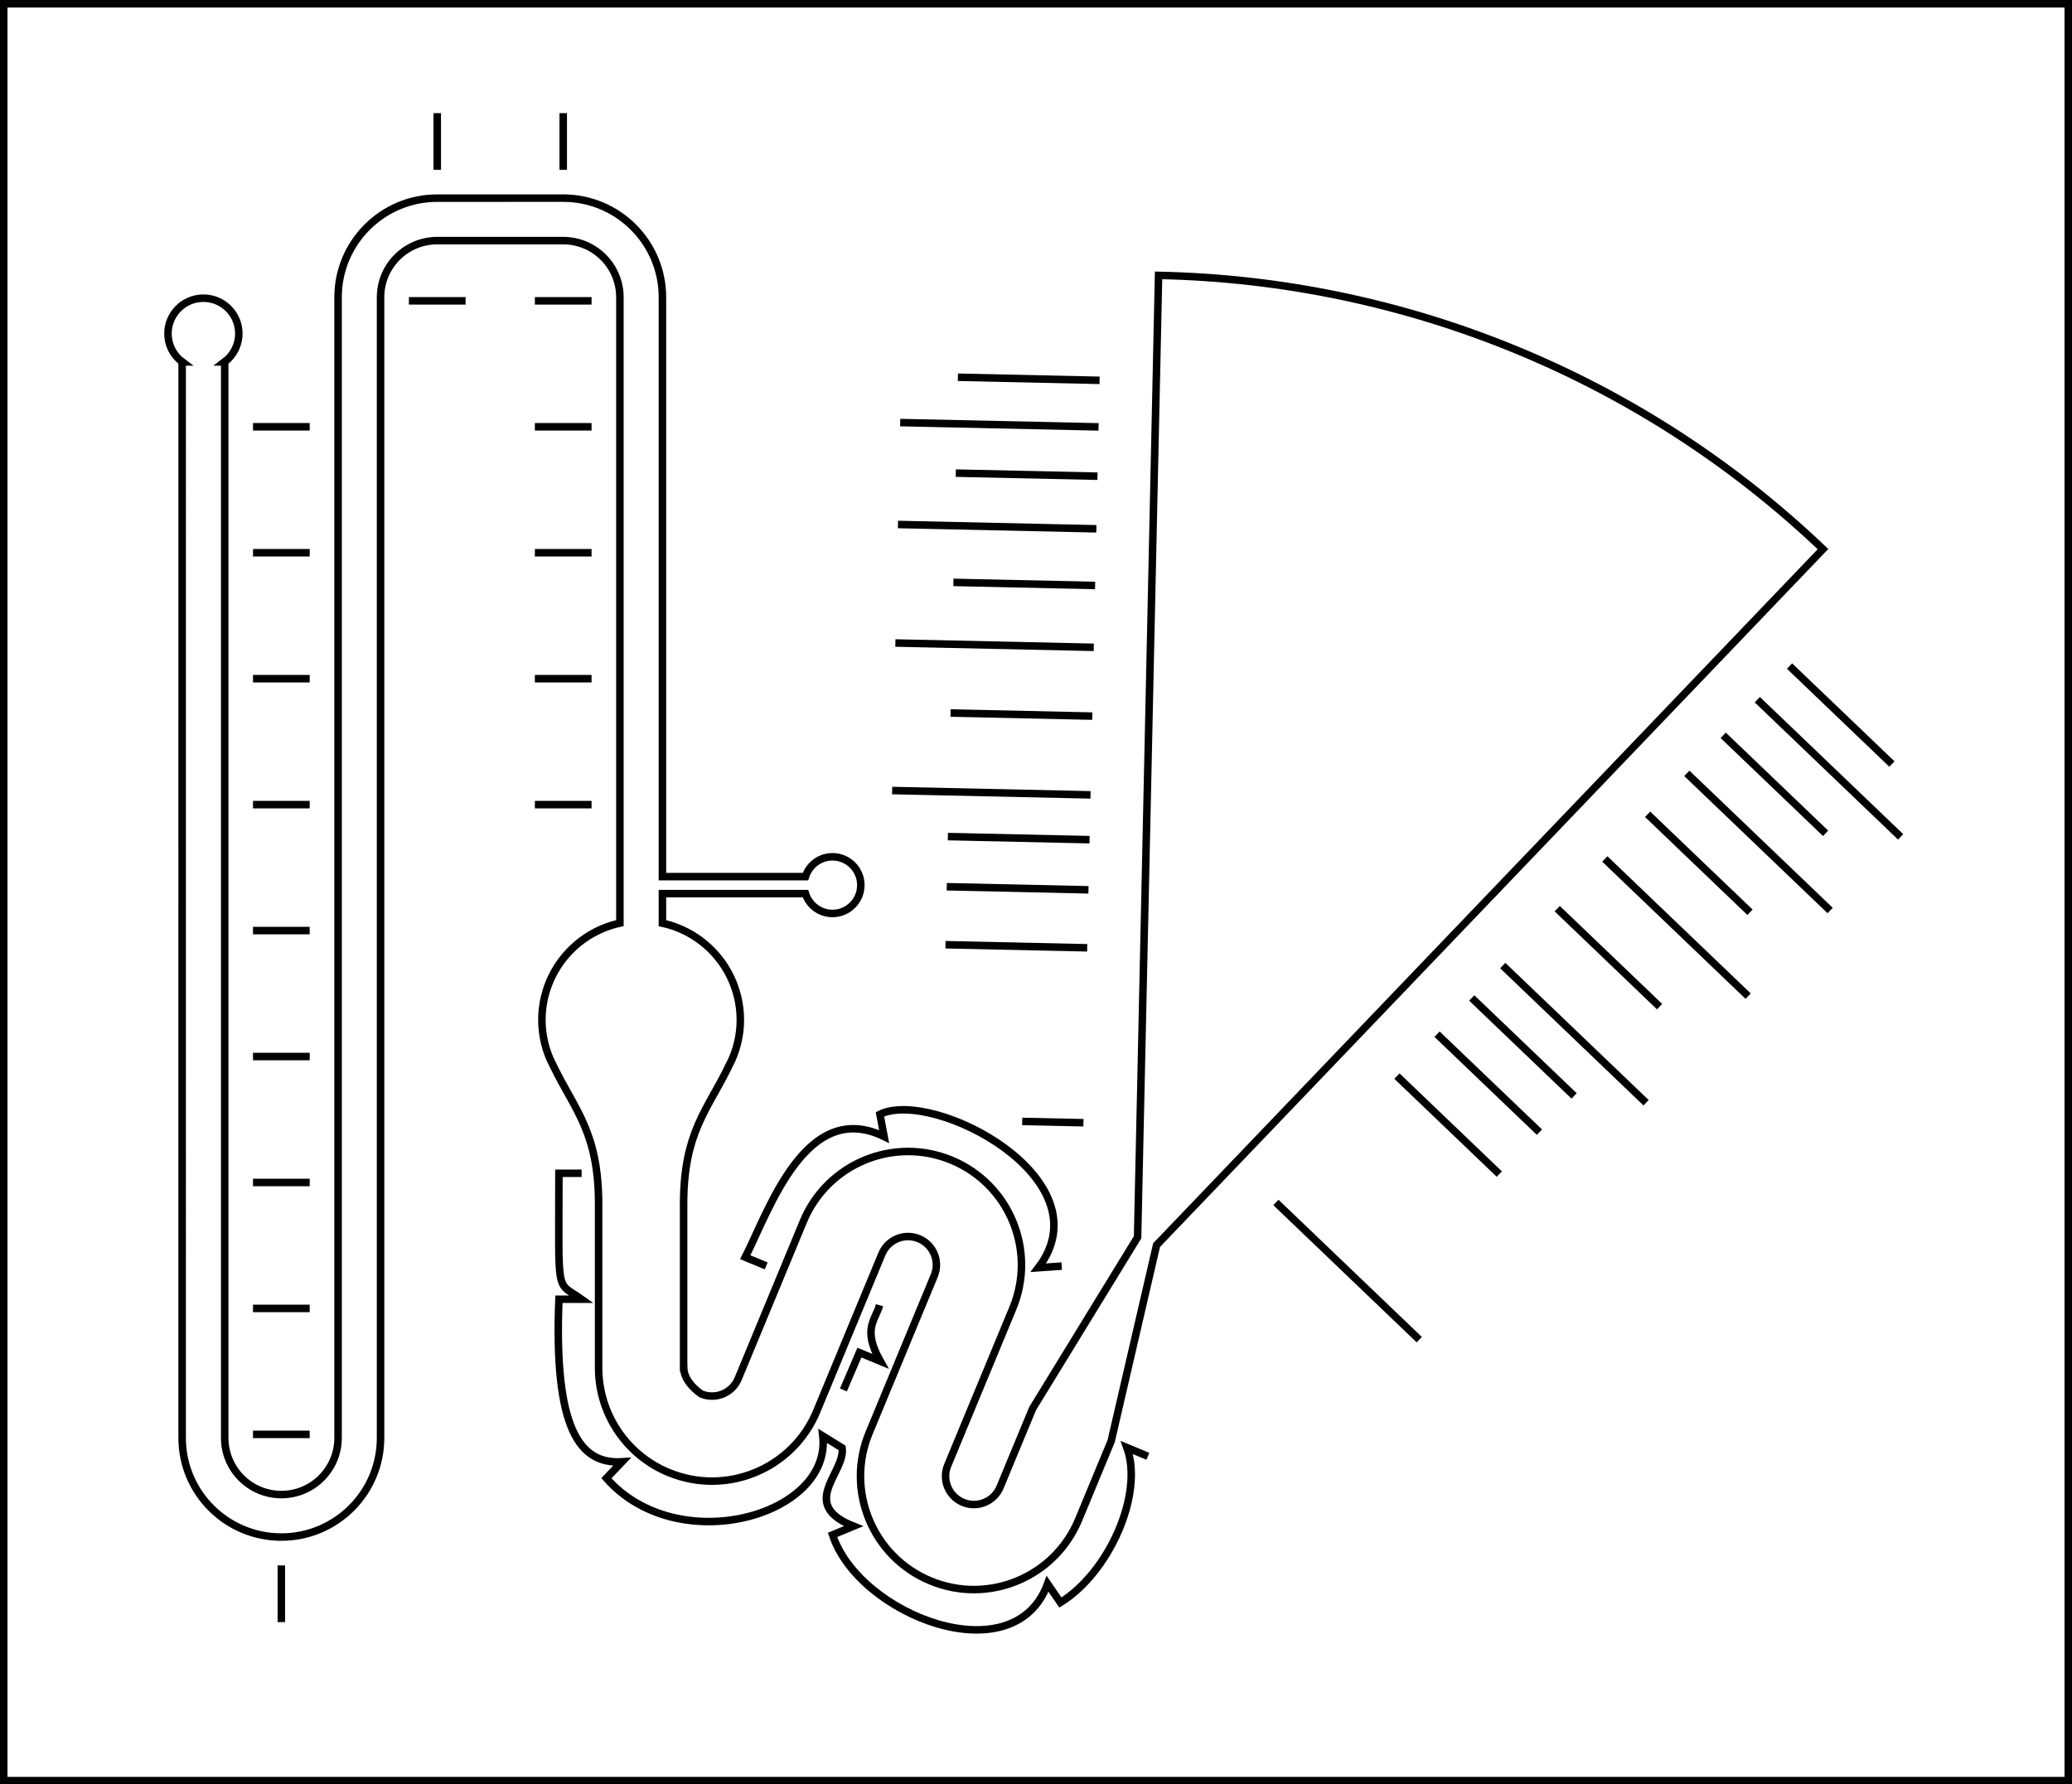 <?xml version="1.0" encoding="UTF-8" standalone="no"?>
<!-- Created with Inkscape (http://www.inkscape.org/) -->

<svg
   xmlns:osb="http://www.openswatchbook.org/uri/2009/osb"
   xmlns:dc="http://purl.org/dc/elements/1.1/"
   xmlns:cc="http://creativecommons.org/ns#"
   xmlns:rdf="http://www.w3.org/1999/02/22-rdf-syntax-ns#"
   xmlns:svg="http://www.w3.org/2000/svg"
   xmlns="http://www.w3.org/2000/svg"
   xmlns:sodipodi="http://sodipodi.sourceforge.net/DTD/sodipodi-0.dtd"
   xmlns:inkscape="http://www.inkscape.org/namespaces/inkscape"
   sodipodi:docname="overlay.svg"
   inkscape:version="0.92.2 2405546, 2018-03-11"
   version="1.1"
   id="svg2"
   viewBox="0 0 259.015 223.111"
   height="237.985"
   width="276.283">
  <sodipodi:namedview
     inkscape:bbox-paths="false"
     inkscape:snap-intersection-paths="false"
     inkscape:snap-to-guides="true"
     inkscape:snap-global="true"
     inkscape:snap-bbox-edge-midpoints="false"
     inkscape:snap-bbox-midpoints="true"
     inkscape:snap-smooth-nodes="false"
     inkscape:snap-midpoints="true"
     inkscape:snap-center="false"
     inkscape:snap-others="false"
     showborder="false"
     inkscape:snap-object-midpoints="false"
     inkscape:object-paths="false"
     inkscape:bbox-nodes="false"
     inkscape:snap-bbox="true"
     inkscape:snap-nodes="false"
     inkscape:object-nodes="true"
     inkscape:snap-grids="false"
     showgrid="true"
     inkscape:current-layer="layer5"
     inkscape:document-units="px"
     inkscape:cy="-6.2359942"
     inkscape:cx="-132.40186"
     inkscape:zoom="1.28"
     inkscape:pageshadow="2"
     inkscape:pageopacity="0.0"
     borderopacity="1.0"
     bordercolor="#666666"
     pagecolor="#ffffff"
     id="base"
     showguides="false"
     inkscape:window-width="1920"
     inkscape:window-height="1054"
     inkscape:window-x="1920"
     inkscape:window-y="0"
     inkscape:window-maximized="1"
     units="px"
     inkscape:pagecheckerboard="true"
     inkscape:showpageshadow="false">
    <inkscape:grid
       type="xygrid"
       id="grid8068"
       empcolor="#000000"
       empopacity="0.216"
       color="#000000"
       opacity="0.039"
       enabled="false" />
  </sodipodi:namedview>
  <defs
     id="defs4">
    <linearGradient
       osb:paint="solid"
       id="linearGradient28809">
      <stop
         id="stop28811"
         offset="0"
         style="stop-color:#000000;stop-opacity:1;" />
    </linearGradient>
  </defs>
  <g
     inkscape:groupmode="layer"
     id="layer5"
     inkscape:label="_background"
     style="display:inline"
     transform="translate(0,-829.251)">
    <rect
       style="display:inline;fill:#ffffff;fill-opacity:1;stroke:none;stroke-width:0.938;stroke-miterlimit:4;stroke-dasharray:none;stroke-opacity:1"
       id="rect4972"
       width="259.015"
       height="223.111"
       x="0"
       y="829.251"
       inkscape:export-xdpi="400"
       inkscape:export-ydpi="400" />
  </g>
  <g
     inkscape:groupmode="layer"
     id="layer4"
     inkscape:label="SLC"
     style="display:none"
     transform="translate(0,-829.251)">
    <path
       style="display:inline;opacity:1;fill:#ff0000;fill-opacity:1;stroke:none;stroke-width:0.999;stroke-linecap:butt;stroke-linejoin:round;stroke-miterlimit:4;stroke-dasharray:none;stroke-dashoffset:0;stroke-opacity:1"
       d="m 54.657,854.024 a 12.402,12.402 0 0 0 -12.404,12.4 v 0 142.617 a 7.087,7.087 0 0 1 -7.086,7.086 7.087,7.087 0 0 1 -7.086,-7.086 v 0 -134.535 h -5.314 v 134.535 0 a 12.402,12.402 0 0 0 12.404,12.4 12.402,12.402 0 0 0 12.402,-12.4 v 0 -142.617 0 a 7.087,7.087 0 0 1 7.086,-7.086 h 15.747 a 7.087,7.087 0 0 1 7.086,7.086 v 0 78.25 a 12.402,12.402 0 0 1 2.651,-0.295 v 0 a 12.402,12.402 0 0 1 2.66,0.304 v -78.259 a 12.402,12.402 0 0 0 -12.402,-12.4 z"
       id="rect26457-86-9-4-8"
       inkscape:connector-curvature="0"
       inkscape:export-xdpi="400"
       inkscape:export-ydpi="400" />
  </g>
  <g
     inkscape:groupmode="layer"
     id="layer3"
     inkscape:label="WLC"
     style="display:none"
     transform="translate(0,-829.251)">
    <path
       style="display:inline;fill:#2a7fff;fill-opacity:1;fill-rule:evenodd;stroke:none;stroke-width:1px;stroke-linecap:butt;stroke-linejoin:miter;stroke-opacity:1"
       d="m 80.143,944.374 a 12.402,12.402 0 0 0 -12.404,12.402 12.402,12.402 0 0 0 0.998,4.854 c 0.048,0.109 0.1,0.198 0.148,0.304 0.023,0.05 0.048,0.095 0.071,0.145 0.094,0.197 0.18,0.397 0.284,0.588 0,0.01 9e-4,0.011 0.011,0.015 a 12.402,12.402 0 0 0 0.026,0.051 c 2.623,5.352 5.552,8.181 5.552,17.073 v 0 20.466 c 0,5.729 3.451,10.894 8.743,13.088 h 0.011 v 0.01 a 14.173,14.173 0 0 0 18.519,-7.67 l 8.135,-19.642 a 3.543,3.543 0 0 1 4.631,-1.919 3.543,3.543 0 0 1 1.917,4.631 l -8.137,19.642 9.822,4.067 8.135,-19.642 a 14.173,14.173 0 0 0 -7.67,-18.517 14.173,14.173 0 0 0 -18.519,7.67 l -8.135,19.642 a 3.543,3.543 0 0 1 -4.629,1.919 v 0 c -1.25,-0.879 -2.158,-2.034 -2.186,-3.276 h -0.01 v -20.462 0 c 9e-4,-8.917 2.949,-11.736 5.577,-17.12 -0.026,0.049 -0.059,0.094 -0.086,0.143 a 12.402,12.402 0 0 0 0.266,-0.513 c -0.06,0.126 -0.119,0.247 -0.179,0.37 0.073,-0.135 0.135,-0.276 0.203,-0.414 a 12.402,12.402 0 0 0 0.245,-0.503 c 0.021,-0.047 0.041,-0.086 0.062,-0.134 -0.017,0.04 -0.039,0.077 -0.057,0.117 a 12.402,12.402 0 0 0 1.055,-4.975 12.402,12.402 0 0 0 -12.4,-12.402 z m 28.502,64.032 a 14.173,14.173 0 0 0 7.672,18.519 14.173,14.173 0 0 0 18.519,-7.672 v 0 l 4.069,-9.82 5.673,-24.498 -2.375,-0.983 -13.12,21.412 -4.067,9.82 a 3.543,3.543 0 0 1 -4.631,1.921 3.543,3.543 0 0 1 -1.917,-4.631 z"
       id="path5288-2-0-2-8-3-0-9-8-2-5-6-8"
       inkscape:connector-curvature="0"
       inkscape:export-xdpi="400"
       inkscape:export-ydpi="400" />
  </g>
  <g
     inkscape:groupmode="layer"
     id="layer2"
     inkscape:label="PM"
     style="display:none"
     transform="translate(0,-829.251)">
    <path
       inkscape:connector-curvature="0"
       style="display:inline;opacity:1;fill:#808080;fill-opacity:0.431;stroke:none;stroke-width:1;stroke-miterlimit:4;stroke-dasharray:none;stroke-dashoffset:0;stroke-opacity:1"
       d="m 142.204,983.951 2.374,0.984 83.307,-87.026 a 124.016,124.016 0 0 0 -83.056,-34.228 z"
       id="path8660-0-95-0-1-8"
       inkscape:export-xdpi="400"
       inkscape:export-ydpi="400" />
  </g>
  <g
     inkscape:label="overlay"
     inkscape:groupmode="layer"
     id="layer1"
     style="display:inline"
     transform="translate(0,-829.251)">
    <path
       style="opacity:1;fill:#808080;fill-opacity:0.431;stroke:none;stroke-width:1;stroke-miterlimit:4;stroke-dasharray:none;stroke-dashoffset:0;stroke-opacity:1"
       id="path8660-1"
       r="124.016"
       cy="290.551"
       cx="442.913"
       d=""
       inkscape:connector-curvature="0" />
    <g
       id="g10370-4-6"
       transform="rotate(-105,666.34,609.299)" />
    <g
       id="g8474-5-0"
       transform="rotate(-22.5,-3059.817,-3462.57)" />
    <g
       id="g1543-3"
       transform="translate(-2408.828,-642.946)"
       style="fill:none;fill-opacity:1;stroke:#000000;stroke-width:0.938;stroke-linejoin:miter;stroke-miterlimit:4;stroke-dasharray:none;stroke-opacity:1">
      <path
         id="rect10443-7-0-2-1-8-8-6"
         d="m 2409.297,1472.666 v 222.174 H 2667.375 V 1472.666 Z m 69.936,24.303 c 6.849,-6e-4 12.402,5.551 12.402,12.4 v 72.439 h 17.881 c 0.464,-1.476 1.832,-2.48 3.379,-2.481 1.957,10e-5 3.543,1.586 3.543,3.543 -2e-4,1.957 -1.586,3.543 -3.543,3.543 -1.545,0 -2.911,-1.005 -3.375,-2.479 h -17.885 v 3.693 c 5.682,1.248 9.73,6.278 9.74,12.096 0,1.712 -0.364,3.406 -1.055,4.973 0,0.01 -0.01,0.01 -0.01,0.016 -0.078,0.17 -0.159,0.338 -0.244,0.504 -0.01,0.015 -0.013,0.03 -0.023,0.045 -0.085,0.173 -0.173,0.343 -0.266,0.512 0.027,-0.049 0.06,-0.093 0.086,-0.142 -2.628,5.384 -5.577,8.204 -5.578,17.121 v 20.463 h 0.012 c 0.028,1.242 0.935,2.397 2.186,3.275 1.808,0.748 3.881,-0.111 4.629,-1.92 l 8.135,-19.641 c 2.995,-7.233 11.287,-10.668 18.52,-7.672 7.232,2.996 10.666,11.287 7.67,18.52 l -8.137,19.641 c -0.75,1.808 0.108,3.881 1.916,4.631 1.808,0.75 3.882,-0.109 4.631,-1.918 l 4.068,-9.82 13.119,-21.414 2.623,-120.269 c 30.99,0.629 60.622,12.84 83.057,34.228 l -83.307,87.025 -5.672,24.496 -4.068,9.822 c -2.996,7.231 -11.286,10.665 -18.518,7.67 -7.233,-2.995 -10.668,-11.287 -7.672,-18.52 l 8.137,-19.641 c 0.75,-1.808 -0.109,-3.882 -1.918,-4.631 -1.808,-0.748 -3.881,0.111 -4.629,1.92 l -8.135,19.641 c -2.995,7.232 -11.286,10.667 -18.517,7.672 h -0.012 c -5.292,-2.195 -8.744,-7.359 -8.744,-13.088 v -20.467 c 0,-8.892 -2.93,-11.723 -5.553,-17.074 -0.01,-0.017 -0.014,-0.034 -0.024,-0.051 -0.012,0 -0.012,0 -0.012,-0.014 -0.104,-0.191 -0.191,-0.391 -0.285,-0.588 -0.023,-0.049 -0.045,-0.094 -0.068,-0.144 -0.048,-0.106 -0.1,-0.196 -0.148,-0.305 -0.656,-1.534 -0.998,-3.185 -0.998,-4.854 0,-5.824 4.061,-10.86 9.75,-12.105 v -78.25 c -4e-4,-3.913 -3.173,-7.086 -7.086,-7.086 h -15.748 c -3.913,3e-4 -7.085,3.173 -7.086,7.086 v 142.615 c -7e-4,6.849 -5.553,12.401 -12.402,12.4 -6.849,4e-4 -12.402,-5.551 -12.402,-12.4 V 1517.453 h 0.01 c -1.119,-0.834 -1.783,-2.147 -1.783,-3.543 -3e-4,-2.447 1.983,-4.43 4.43,-4.43 2.447,-3e-4 4.43,1.983 4.43,4.43 0,1.395 -0.661,2.708 -1.779,3.543 h 0.012 v 134.533 c 4e-4,3.913 3.173,7.086 7.086,7.086 3.913,-4e-4 7.085,-3.173 7.086,-7.086 V 1509.371 c 7e-4,-6.849 5.553,-12.401 12.402,-12.4 z"
         style="opacity:1;fill:none;fill-opacity:1;stroke:#000000;stroke-width:0.938;stroke-linecap:butt;stroke-linejoin:miter;stroke-miterlimit:4;stroke-dasharray:none;stroke-dashoffset:0;stroke-opacity:1"
         inkscape:connector-curvature="0" />
      <g
         transform="translate(-77.968,958.974)"
         id="g7724-5-8-0-7"
         style="fill:none;fill-opacity:1;stroke:#000000;stroke-width:0.938;stroke-linejoin:miter;stroke-miterlimit:4;stroke-dasharray:none;stroke-opacity:1">
        <path
           inkscape:connector-curvature="0"
           id="path30573-7-4-8-1-0-4-6-5"
           d="m 2518.423,566.587 h 7.087"
           style="fill:none;fill-opacity:1;fill-rule:evenodd;stroke:#000000;stroke-width:0.938;stroke-linecap:butt;stroke-linejoin:miter;stroke-miterlimit:4;stroke-dasharray:none;stroke-opacity:1" />
        <path
           inkscape:connector-curvature="0"
           id="path30575-0-7-2-5-8-9-4-3"
           d="m 2518.423,582.335 h 7.087"
           style="fill:none;fill-opacity:1;fill-rule:evenodd;stroke:#000000;stroke-width:0.938;stroke-linecap:butt;stroke-linejoin:miter;stroke-miterlimit:4;stroke-dasharray:none;stroke-opacity:1" />
        <path
           inkscape:connector-curvature="0"
           id="path30577-77-0-8-1-3-4-6-5"
           d="m 2518.423,598.083 h 7.087"
           style="fill:none;fill-opacity:1;fill-rule:evenodd;stroke:#000000;stroke-width:0.938;stroke-linecap:butt;stroke-linejoin:miter;stroke-miterlimit:4;stroke-dasharray:none;stroke-opacity:1" />
        <path
           inkscape:connector-curvature="0"
           id="path30579-1-9-0-9-7-3-3-6"
           d="m 2518.423,613.831 7.087,3e-5"
           style="fill:none;fill-opacity:1;fill-rule:evenodd;stroke:#000000;stroke-width:0.938;stroke-linecap:butt;stroke-linejoin:miter;stroke-miterlimit:4;stroke-dasharray:none;stroke-opacity:1" />
        <path
           inkscape:connector-curvature="0"
           id="path30581-8-0-5-5-7-2-8-2"
           d="m 2518.423,629.579 h 7.087"
           style="fill:none;fill-opacity:1;fill-rule:evenodd;stroke:#000000;stroke-width:0.938;stroke-linecap:butt;stroke-linejoin:miter;stroke-miterlimit:4;stroke-dasharray:none;stroke-opacity:1" />
        <path
           inkscape:connector-curvature="0"
           id="path30583-4-8-4-1-4-5-2-9"
           d="m 2518.423,645.327 h 7.087"
           style="fill:none;fill-opacity:1;fill-rule:evenodd;stroke:#000000;stroke-width:0.938;stroke-linecap:butt;stroke-linejoin:miter;stroke-miterlimit:4;stroke-dasharray:none;stroke-opacity:1" />
        <path
           inkscape:connector-curvature="0"
           id="path30585-8-3-6-6-1-6-1-1"
           d="m 2518.423,661.075 h 7.087"
           style="fill:none;fill-opacity:1;fill-rule:evenodd;stroke:#000000;stroke-width:0.938;stroke-linecap:butt;stroke-linejoin:miter;stroke-miterlimit:4;stroke-dasharray:none;stroke-opacity:1" />
        <path
           inkscape:connector-curvature="0"
           id="path30587-4-4-8-0-5-6-6-2"
           d="m 2518.423,676.823 h 7.087"
           style="fill:none;fill-opacity:1;fill-rule:evenodd;stroke:#000000;stroke-width:0.938;stroke-linecap:butt;stroke-linejoin:miter;stroke-miterlimit:4;stroke-dasharray:none;stroke-opacity:1" />
        <path
           inkscape:connector-curvature="0"
           id="path30589-6-5-2-7-2-4-6-7"
           d="m 2518.423,692.571 h 7.087"
           style="fill:none;fill-opacity:1;fill-rule:evenodd;stroke:#000000;stroke-width:0.938;stroke-linecap:butt;stroke-linejoin:miter;stroke-miterlimit:4;stroke-dasharray:none;stroke-opacity:1" />
        <path
           inkscape:connector-curvature="0"
           id="path30654-4-9-5-0-3-6-4-0"
           d="m 2521.967,708.957 v 7.087"
           style="fill:none;fill-opacity:1;fill-rule:evenodd;stroke:#000000;stroke-width:0.938;stroke-linecap:butt;stroke-linejoin:miter;stroke-miterlimit:4;stroke-dasharray:none;stroke-opacity:1" />
        <g
           id="g7710-2-5-2-9"
           style="fill:none;fill-opacity:1;stroke:#000000;stroke-width:0.938;stroke-linejoin:miter;stroke-miterlimit:4;stroke-dasharray:none;stroke-opacity:1">
          <g
             id="g30472-1-1-3-2-9-9-3-3"
             transform="rotate(90,1657.579,1719.238)"
             style="fill:none;fill-opacity:1;stroke:#000000;stroke-width:0.938;stroke-linejoin:miter;stroke-miterlimit:4;stroke-dasharray:none;stroke-opacity:1">
            <path
               inkscape:connector-curvature="0"
               id="path30191-2-74-2-8-2-1-9-7-7-6"
               d="m 465.707,835.362 h 7.087"
               style="fill:none;fill-opacity:1;fill-rule:evenodd;stroke:#000000;stroke-width:0.938;stroke-linecap:butt;stroke-linejoin:miter;stroke-miterlimit:4;stroke-dasharray:none;stroke-opacity:1" />
            <path
               inkscape:connector-curvature="0"
               id="path30195-9-9-8-2-6-1-6-6-8-0"
               d="m 465.707,819.614 h 7.087"
               style="fill:none;fill-opacity:1;fill-rule:evenodd;stroke:#000000;stroke-width:0.938;stroke-linecap:butt;stroke-linejoin:miter;stroke-miterlimit:4;stroke-dasharray:none;stroke-opacity:1" />
          </g>
          <g
             id="g7700-0-0-9-6"
             style="fill:none;fill-opacity:1;stroke:#000000;stroke-width:0.938;stroke-linejoin:miter;stroke-miterlimit:4;stroke-dasharray:none;stroke-opacity:1">
            <g
               transform="translate(1982.301,-229.129)"
               id="g30332-68-03-7-9-1-6-5-2"
               style="fill:none;fill-opacity:1;stroke:#000000;stroke-width:0.938;stroke-linejoin:miter;stroke-miterlimit:4;stroke-dasharray:none;stroke-opacity:1">
              <g
                 transform="translate(160.401,-23.898)"
                 id="g30250-1-4-0-3-9-3-2-4-6"
                 style="fill:none;fill-opacity:1;stroke:#000000;stroke-width:0.938;stroke-linejoin:miter;stroke-miterlimit:4;stroke-dasharray:none;stroke-opacity:1">
                <path
                   inkscape:connector-curvature="0"
                   id="path30189-7-1-2-6-1-9-8-2-5-1"
                   d="m 410.957,803.866 h 7.087"
                   style="fill:none;fill-opacity:1;fill-rule:evenodd;stroke:#000000;stroke-width:0.938;stroke-linecap:butt;stroke-linejoin:miter;stroke-miterlimit:4;stroke-dasharray:none;stroke-opacity:1" />
                <path
                   inkscape:connector-curvature="0"
                   id="path30191-2-7-1-3-8-4-8-2-9-8"
                   d="m 410.957,835.362 h 7.087"
                   style="fill:none;fill-opacity:1;fill-rule:evenodd;stroke:#000000;stroke-width:0.938;stroke-linecap:butt;stroke-linejoin:miter;stroke-miterlimit:4;stroke-dasharray:none;stroke-opacity:1" />
                <path
                   inkscape:connector-curvature="0"
                   id="path30193-0-7-1-8-5-0-3-9-2-7"
                   d="m 410.957,851.11 h 7.087"
                   style="fill:none;fill-opacity:1;fill-rule:evenodd;stroke:#000000;stroke-width:0.938;stroke-linecap:butt;stroke-linejoin:miter;stroke-miterlimit:4;stroke-dasharray:none;stroke-opacity:1" />
                <path
                   inkscape:connector-curvature="0"
                   id="path30195-9-4-4-6-4-7-5-8-7-9"
                   d="m 410.957,819.614 h 7.087"
                   style="fill:none;fill-opacity:1;fill-rule:evenodd;stroke:#000000;stroke-width:0.938;stroke-linecap:butt;stroke-linejoin:miter;stroke-miterlimit:4;stroke-dasharray:none;stroke-opacity:1" />
              </g>
              <path
                 style="fill:none;fill-opacity:1;fill-rule:evenodd;stroke:#000000;stroke-width:0.938;stroke-linecap:butt;stroke-linejoin:miter;stroke-miterlimit:4;stroke-dasharray:none;stroke-opacity:1"
                 d="m 571.358,842.96 h 7.087"
                 id="path30318-91-0-1-0-5-0-2-2"
                 inkscape:connector-curvature="0" />
            </g>
            <path
               inkscape:connector-curvature="0"
               id="path30571-9-8-1-9-0-6-7-0-0"
               d="m 2537.912,550.839 h 7.087"
               style="fill:none;fill-opacity:1;fill-rule:evenodd;stroke:#000000;stroke-width:0.938;stroke-linecap:butt;stroke-linejoin:miter;stroke-miterlimit:4;stroke-dasharray:none;stroke-opacity:1" />
          </g>
        </g>
      </g>
      <g
         transform="translate(368.138,819.282)"
         id="g13007-2-6-0-6-5-2"
         style="fill:none;fill-opacity:1;stroke:#000000;stroke-width:0.938;stroke-linejoin:miter;stroke-miterlimit:4;stroke-dasharray:none;stroke-opacity:1">
        <path
           sodipodi:nodetypes="cccccccccccccc"
           inkscape:connector-curvature="0"
           id="path7931-0-8-4-3-1-2-2-3-8-5-2-3"
           d="m 2184.18,835 -2.619,-1.085 c 2.121,5.849 -2.246,15.633 -8.315,19.373 l -1.601,-2.339 c -4.179,11.456 -23.588,3.914 -26.879,-6.12 l 2.62,-1.085 c -6.961,-2.764 -0.983,-6.687 -1.427,-9.787 l -2.412,-1.492 c 1.121,9.984 -18.14,15.429 -27.052,5.28 l 1.954,-2.052 c -5.346,0.338 -8.532,-4.199 -7.889,-20.327 l 2.835,-5e-5 c -3.274,-2.341 -2.835,6e-5 -2.835,-15.748 l 2.835,4e-5"
           style="fill:none;fill-opacity:1;fill-rule:evenodd;stroke:#000000;stroke-width:0.938;stroke-linecap:butt;stroke-linejoin:miter;stroke-miterlimit:4;stroke-dasharray:none;stroke-opacity:1" />
        <path
           style="fill:none;fill-opacity:1;fill-rule:evenodd;stroke:#000000;stroke-width:0.938;stroke-linecap:butt;stroke-linejoin:miter;stroke-miterlimit:4;stroke-dasharray:none;stroke-opacity:1"
           d="m 2173.413,811.222 -2.919,0.203 c 8.468,-11.089 -13.081,-22.414 -19.804,-19.188 l 0.52,2.788 c -9.777,-4.771 -14.366,9.194 -17.358,15.089 l 2.619,1.085"
           id="path8257-8-7-9-5-4-5-6-4-8-7-9-7"
           inkscape:connector-curvature="0"
           sodipodi:nodetypes="cccccc" />
        <path
           style="fill:none;fill-opacity:1;fill-rule:evenodd;stroke:#000000;stroke-width:0.938;stroke-linecap:butt;stroke-linejoin:miter;stroke-miterlimit:4;stroke-dasharray:none;stroke-opacity:1"
           d="m 2146.122,826.709 1.999,-4.669 2.618,1.081 c -2.277,-4.041 -0.632,-5.1 -0.101,-7.007"
           id="path8268-9-2-1-1-2-4-0-7-9-0-4-5"
           inkscape:connector-curvature="0"
           sodipodi:nodetypes="cccc" />
      </g>
      <g
         transform="translate(275.755,984.838)"
         id="g5724-7-9-5-4-5-9"
         style="fill:none;fill-opacity:1;stroke:#000000;stroke-width:0.938;stroke-linejoin:miter;stroke-miterlimit:4;stroke-dasharray:none;stroke-opacity:1">
        <g
           id="g5696-4-5-0-3-2-2"
           style="fill:none;fill-opacity:1;stroke:#000000;stroke-width:0.938;stroke-linejoin:miter;stroke-miterlimit:4;stroke-dasharray:none;stroke-opacity:1">
          <path
             sodipodi:nodetypes="ccc"
             inkscape:connector-curvature="0"
             id="path8072-7-2-8-3-90-0-6-2-8-6-3-5-2"
             d="M 2310.489,654.862 2292.572,637.71 Z"
             style="color:#000000;font-style:normal;font-variant:normal;font-weight:normal;font-stretch:normal;font-size:medium;line-height:normal;font-family:sans-serif;text-indent:0;text-align:start;text-decoration:none;text-decoration-line:none;text-decoration-style:solid;text-decoration-color:#000000;letter-spacing:normal;word-spacing:normal;text-transform:none;writing-mode:lr-tb;direction:ltr;baseline-shift:baseline;text-anchor:start;white-space:normal;clip-rule:nonzero;display:inline;overflow:visible;visibility:visible;opacity:1;isolation:auto;mix-blend-mode:normal;color-interpolation:sRGB;color-interpolation-filters:linearRGB;solid-color:#000000;solid-opacity:1;fill:none;fill-opacity:1;fill-rule:evenodd;stroke:#000000;stroke-width:0.938;stroke-linecap:butt;stroke-linejoin:miter;stroke-miterlimit:4;stroke-dasharray:none;stroke-dashoffset:0;stroke-opacity:1;color-rendering:auto;image-rendering:auto;shape-rendering:auto;text-rendering:auto;enable-background:accumulate" />
          <path
             sodipodi:nodetypes="ccc"
             inkscape:connector-curvature="0"
             id="path8070-4-5-1-4-4-9-3-8-7-2-2-0-8-1-8"
             d="m 2320.497,634.159 -12.798,-12.251 z"
             style="color:#000000;font-style:normal;font-variant:normal;font-weight:normal;font-stretch:normal;font-size:medium;line-height:normal;font-family:sans-serif;text-indent:0;text-align:start;text-decoration:none;text-decoration-line:none;text-decoration-style:solid;text-decoration-color:#000000;letter-spacing:normal;word-spacing:normal;text-transform:none;writing-mode:lr-tb;direction:ltr;baseline-shift:baseline;text-anchor:start;white-space:normal;clip-rule:nonzero;display:inline;overflow:visible;visibility:visible;opacity:1;isolation:auto;mix-blend-mode:normal;color-interpolation:sRGB;color-interpolation-filters:linearRGB;solid-color:#000000;solid-opacity:1;fill:none;fill-opacity:1;fill-rule:evenodd;stroke:#000000;stroke-width:0.938;stroke-linecap:butt;stroke-linejoin:miter;stroke-miterlimit:4;stroke-dasharray:none;stroke-dashoffset:0;stroke-opacity:1;color-rendering:auto;image-rendering:auto;shape-rendering:auto;text-rendering:auto;enable-background:accumulate" />
          <path
             sodipodi:nodetypes="ccc"
             inkscape:connector-curvature="0"
             id="path8070-4-8-7-1-3-0-15-4-9-0-2-4-8-7-9"
             d="m 2325.513,628.92 -12.798,-12.251 z"
             style="color:#000000;font-style:normal;font-variant:normal;font-weight:normal;font-stretch:normal;font-size:medium;line-height:normal;font-family:sans-serif;text-indent:0;text-align:start;text-decoration:none;text-decoration-line:none;text-decoration-style:solid;text-decoration-color:#000000;letter-spacing:normal;word-spacing:normal;text-transform:none;writing-mode:lr-tb;direction:ltr;baseline-shift:baseline;text-anchor:start;white-space:normal;clip-rule:nonzero;display:inline;overflow:visible;visibility:visible;opacity:1;isolation:auto;mix-blend-mode:normal;color-interpolation:sRGB;color-interpolation-filters:linearRGB;solid-color:#000000;solid-opacity:1;fill:none;fill-opacity:1;fill-rule:evenodd;stroke:#000000;stroke-width:0.938;stroke-linecap:butt;stroke-linejoin:miter;stroke-miterlimit:4;stroke-dasharray:none;stroke-dashoffset:0;stroke-opacity:1;color-rendering:auto;image-rendering:auto;shape-rendering:auto;text-rendering:auto;enable-background:accumulate" />
          <path
             sodipodi:nodetypes="ccc"
             inkscape:connector-curvature="0"
             id="path8070-4-9-3-9-0-4-4-4-9-2-9-4-6-0-7"
             d="m 2329.849,624.39 -12.798,-12.251 z"
             style="color:#000000;font-style:normal;font-variant:normal;font-weight:normal;font-stretch:normal;font-size:medium;line-height:normal;font-family:sans-serif;text-indent:0;text-align:start;text-decoration:none;text-decoration-line:none;text-decoration-style:solid;text-decoration-color:#000000;letter-spacing:normal;word-spacing:normal;text-transform:none;writing-mode:lr-tb;direction:ltr;baseline-shift:baseline;text-anchor:start;white-space:normal;clip-rule:nonzero;display:inline;overflow:visible;visibility:visible;opacity:1;isolation:auto;mix-blend-mode:normal;color-interpolation:sRGB;color-interpolation-filters:linearRGB;solid-color:#000000;solid-opacity:1;fill:none;fill-opacity:1;fill-rule:evenodd;stroke:#000000;stroke-width:0.938;stroke-linecap:butt;stroke-linejoin:miter;stroke-miterlimit:4;stroke-dasharray:none;stroke-dashoffset:0;stroke-opacity:1;color-rendering:auto;image-rendering:auto;shape-rendering:auto;text-rendering:auto;enable-background:accumulate" />
          <path
             sodipodi:nodetypes="ccc"
             inkscape:connector-curvature="0"
             id="path8070-4-53-7-5-7-8-8-1-2-2-7-1-8-8-3"
             d="m 2338.845,625.241 -17.917,-17.152 z"
             style="color:#000000;font-style:normal;font-variant:normal;font-weight:normal;font-stretch:normal;font-size:medium;line-height:normal;font-family:sans-serif;text-indent:0;text-align:start;text-decoration:none;text-decoration-line:none;text-decoration-style:solid;text-decoration-color:#000000;letter-spacing:normal;word-spacing:normal;text-transform:none;writing-mode:lr-tb;direction:ltr;baseline-shift:baseline;text-anchor:start;white-space:normal;clip-rule:nonzero;display:inline;overflow:visible;visibility:visible;opacity:1;isolation:auto;mix-blend-mode:normal;color-interpolation:sRGB;color-interpolation-filters:linearRGB;solid-color:#000000;solid-opacity:1;fill:none;fill-opacity:1;fill-rule:evenodd;stroke:#000000;stroke-width:0.938;stroke-linecap:butt;stroke-linejoin:miter;stroke-miterlimit:4;stroke-dasharray:none;stroke-dashoffset:0;stroke-opacity:1;color-rendering:auto;image-rendering:auto;shape-rendering:auto;text-rendering:auto;enable-background:accumulate" />
          <path
             sodipodi:nodetypes="ccc"
             inkscape:connector-curvature="0"
             id="path8070-4-3-9-1-35-3-9-9-9-4-2-8-0-6-6"
             d="m 2340.536,613.226 -12.798,-12.251 z"
             style="color:#000000;font-style:normal;font-variant:normal;font-weight:normal;font-stretch:normal;font-size:medium;line-height:normal;font-family:sans-serif;text-indent:0;text-align:start;text-decoration:none;text-decoration-line:none;text-decoration-style:solid;text-decoration-color:#000000;letter-spacing:normal;word-spacing:normal;text-transform:none;writing-mode:lr-tb;direction:ltr;baseline-shift:baseline;text-anchor:start;white-space:normal;clip-rule:nonzero;display:inline;overflow:visible;visibility:visible;opacity:1;isolation:auto;mix-blend-mode:normal;color-interpolation:sRGB;color-interpolation-filters:linearRGB;solid-color:#000000;solid-opacity:1;fill:none;fill-opacity:1;fill-rule:evenodd;stroke:#000000;stroke-width:0.938;stroke-linecap:butt;stroke-linejoin:miter;stroke-miterlimit:4;stroke-dasharray:none;stroke-dashoffset:0;stroke-opacity:1;color-rendering:auto;image-rendering:auto;shape-rendering:auto;text-rendering:auto;enable-background:accumulate" />
          <path
             sodipodi:nodetypes="ccc"
             inkscape:connector-curvature="0"
             id="path8070-4-7-1-9-1-62-6-8-4-2-8-1-8-5-1"
             d="m 2351.604,611.913 -17.917,-17.152 z"
             style="color:#000000;font-style:normal;font-variant:normal;font-weight:normal;font-stretch:normal;font-size:medium;line-height:normal;font-family:sans-serif;text-indent:0;text-align:start;text-decoration:none;text-decoration-line:none;text-decoration-style:solid;text-decoration-color:#000000;letter-spacing:normal;word-spacing:normal;text-transform:none;writing-mode:lr-tb;direction:ltr;baseline-shift:baseline;text-anchor:start;white-space:normal;clip-rule:nonzero;display:inline;overflow:visible;visibility:visible;opacity:1;isolation:auto;mix-blend-mode:normal;color-interpolation:sRGB;color-interpolation-filters:linearRGB;solid-color:#000000;solid-opacity:1;fill:none;fill-opacity:1;fill-rule:evenodd;stroke:#000000;stroke-width:0.938;stroke-linecap:butt;stroke-linejoin:miter;stroke-miterlimit:4;stroke-dasharray:none;stroke-dashoffset:0;stroke-opacity:1;color-rendering:auto;image-rendering:auto;shape-rendering:auto;text-rendering:auto;enable-background:accumulate" />
          <path
             sodipodi:nodetypes="ccc"
             inkscape:connector-curvature="0"
             id="path8070-4-95-4-8-2-5-9-8-93-8-4-1-5-6-0-1-6-2"
             d="m 2369.576,582.891 -12.798,-12.251 z"
             style="color:#000000;font-style:normal;font-variant:normal;font-weight:normal;font-stretch:normal;font-size:medium;line-height:normal;font-family:sans-serif;text-indent:0;text-align:start;text-decoration:none;text-decoration-line:none;text-decoration-style:solid;text-decoration-color:#000000;letter-spacing:normal;word-spacing:normal;text-transform:none;writing-mode:lr-tb;direction:ltr;baseline-shift:baseline;text-anchor:start;white-space:normal;clip-rule:nonzero;display:inline;overflow:visible;visibility:visible;opacity:1;isolation:auto;mix-blend-mode:normal;color-interpolation:sRGB;color-interpolation-filters:linearRGB;solid-color:#000000;solid-opacity:1;fill:none;fill-opacity:1;fill-rule:evenodd;stroke:#000000;stroke-width:0.938;stroke-linecap:butt;stroke-linejoin:miter;stroke-miterlimit:4;stroke-dasharray:none;stroke-dashoffset:0;stroke-opacity:1;color-rendering:auto;image-rendering:auto;shape-rendering:auto;text-rendering:auto;enable-background:accumulate" />
          <path
             sodipodi:nodetypes="ccc"
             inkscape:connector-curvature="0"
             id="path8070-4-95-4-8-2-7-01-0-6-3-7-6-4-1-8-4-7-8-9"
             d="m 2370.668,591.998 -17.917,-17.152 z"
             style="color:#000000;font-style:normal;font-variant:normal;font-weight:normal;font-stretch:normal;font-size:medium;line-height:normal;font-family:sans-serif;text-indent:0;text-align:start;text-decoration:none;text-decoration-line:none;text-decoration-style:solid;text-decoration-color:#000000;letter-spacing:normal;word-spacing:normal;text-transform:none;writing-mode:lr-tb;direction:ltr;baseline-shift:baseline;text-anchor:start;white-space:normal;clip-rule:nonzero;display:inline;overflow:visible;visibility:visible;opacity:1;isolation:auto;mix-blend-mode:normal;color-interpolation:sRGB;color-interpolation-filters:linearRGB;solid-color:#000000;solid-opacity:1;fill:none;fill-opacity:1;fill-rule:evenodd;stroke:#000000;stroke-width:0.938;stroke-linecap:butt;stroke-linejoin:miter;stroke-miterlimit:4;stroke-dasharray:none;stroke-dashoffset:0;stroke-opacity:1;color-rendering:auto;image-rendering:auto;shape-rendering:auto;text-rendering:auto;enable-background:accumulate" />
          <path
             sodipodi:nodetypes="ccc"
             inkscape:connector-curvature="0"
             id="path8070-4-95-4-8-2-7-0-0-7-2-2-3-6-8-9-38-3-8-7-5-8-3"
             d="M 2361.285,591.552 2348.487,579.301 Z"
             style="color:#000000;font-style:normal;font-variant:normal;font-weight:normal;font-stretch:normal;font-size:medium;line-height:normal;font-family:sans-serif;text-indent:0;text-align:start;text-decoration:none;text-decoration-line:none;text-decoration-style:solid;text-decoration-color:#000000;letter-spacing:normal;word-spacing:normal;text-transform:none;writing-mode:lr-tb;direction:ltr;baseline-shift:baseline;text-anchor:start;white-space:normal;clip-rule:nonzero;display:inline;overflow:visible;visibility:visible;opacity:1;isolation:auto;mix-blend-mode:normal;color-interpolation:sRGB;color-interpolation-filters:linearRGB;solid-color:#000000;solid-opacity:1;fill:none;fill-opacity:1;fill-rule:evenodd;stroke:#000000;stroke-width:0.938;stroke-linecap:butt;stroke-linejoin:miter;stroke-miterlimit:4;stroke-dasharray:none;stroke-dashoffset:0;stroke-opacity:1;color-rendering:auto;image-rendering:auto;shape-rendering:auto;text-rendering:auto;enable-background:accumulate" />
          <path
             sodipodi:nodetypes="ccc"
             inkscape:connector-curvature="0"
             id="path8070-4-95-4-8-2-7-0-0-7-6-1-0-7-9-3-38-5-2-7-4-5-6-1-1"
             d="m 2361.854,601.205 -17.917,-17.152 z"
             style="color:#000000;font-style:normal;font-variant:normal;font-weight:normal;font-stretch:normal;font-size:medium;line-height:normal;font-family:sans-serif;text-indent:0;text-align:start;text-decoration:none;text-decoration-line:none;text-decoration-style:solid;text-decoration-color:#000000;letter-spacing:normal;word-spacing:normal;text-transform:none;writing-mode:lr-tb;direction:ltr;baseline-shift:baseline;text-anchor:start;white-space:normal;clip-rule:nonzero;display:inline;overflow:visible;visibility:visible;opacity:1;isolation:auto;mix-blend-mode:normal;color-interpolation:sRGB;color-interpolation-filters:linearRGB;solid-color:#000000;solid-opacity:1;fill:none;fill-opacity:1;fill-rule:evenodd;stroke:#000000;stroke-width:0.938;stroke-linecap:butt;stroke-linejoin:miter;stroke-miterlimit:4;stroke-dasharray:none;stroke-dashoffset:0;stroke-opacity:1;color-rendering:auto;image-rendering:auto;shape-rendering:auto;text-rendering:auto;enable-background:accumulate" />
          <path
             sodipodi:nodetypes="ccc"
             inkscape:connector-curvature="0"
             id="path8070-4-95-4-8-2-7-0-0-7-6-1-4-6-7-0-9-0-7-5-61-5-3-9-5-9-9"
             d="m 2351.834,601.424 -12.798,-12.251 z"
             style="color:#000000;font-style:normal;font-variant:normal;font-weight:normal;font-stretch:normal;font-size:medium;line-height:normal;font-family:sans-serif;text-indent:0;text-align:start;text-decoration:none;text-decoration-line:none;text-decoration-style:solid;text-decoration-color:#000000;letter-spacing:normal;word-spacing:normal;text-transform:none;writing-mode:lr-tb;direction:ltr;baseline-shift:baseline;text-anchor:start;white-space:normal;clip-rule:nonzero;display:inline;overflow:visible;visibility:visible;opacity:1;isolation:auto;mix-blend-mode:normal;color-interpolation:sRGB;color-interpolation-filters:linearRGB;solid-color:#000000;solid-opacity:1;fill:none;fill-opacity:1;fill-rule:evenodd;stroke:#000000;stroke-width:0.938;stroke-linecap:butt;stroke-linejoin:miter;stroke-miterlimit:4;stroke-dasharray:none;stroke-dashoffset:0;stroke-opacity:1;color-rendering:auto;image-rendering:auto;shape-rendering:auto;text-rendering:auto;enable-background:accumulate" />
        </g>
        <g
           id="g5710-1-3-2-8-1-4"
           style="fill:none;fill-opacity:1;stroke:#000000;stroke-width:0.938;stroke-linejoin:miter;stroke-miterlimit:4;stroke-dasharray:none;stroke-opacity:1">
          <path
             sodipodi:nodetypes="ccc"
             inkscape:connector-curvature="0"
             id="path8070-4-5-1-4-4-9-3-8-9-1-6-3-8-2-7-7"
             d="m 2251.268,605.483 17.712,0.386 z"
             style="color:#000000;font-style:normal;font-variant:normal;font-weight:normal;font-stretch:normal;font-size:medium;line-height:normal;font-family:sans-serif;text-indent:0;text-align:start;text-decoration:none;text-decoration-line:none;text-decoration-style:solid;text-decoration-color:#000000;letter-spacing:normal;word-spacing:normal;text-transform:none;writing-mode:lr-tb;direction:ltr;baseline-shift:baseline;text-anchor:start;white-space:normal;clip-rule:nonzero;display:inline;overflow:visible;visibility:visible;opacity:1;isolation:auto;mix-blend-mode:normal;color-interpolation:sRGB;color-interpolation-filters:linearRGB;solid-color:#000000;solid-opacity:1;fill:none;fill-opacity:1;fill-rule:evenodd;stroke:#000000;stroke-width:0.938;stroke-linecap:butt;stroke-linejoin:miter;stroke-miterlimit:4;stroke-dasharray:none;stroke-dashoffset:0;stroke-opacity:1;color-rendering:auto;image-rendering:auto;shape-rendering:auto;text-rendering:auto;enable-background:accumulate" />
          <path
             sodipodi:nodetypes="ccc"
             inkscape:connector-curvature="0"
             id="path8070-4-8-7-1-3-0-15-4-7-3-6-0-7-1-1-8"
             d="m 2251.426,598.232 17.712,0.386 z"
             style="color:#000000;font-style:normal;font-variant:normal;font-weight:normal;font-stretch:normal;font-size:medium;line-height:normal;font-family:sans-serif;text-indent:0;text-align:start;text-decoration:none;text-decoration-line:none;text-decoration-style:solid;text-decoration-color:#000000;letter-spacing:normal;word-spacing:normal;text-transform:none;writing-mode:lr-tb;direction:ltr;baseline-shift:baseline;text-anchor:start;white-space:normal;clip-rule:nonzero;display:inline;overflow:visible;visibility:visible;opacity:1;isolation:auto;mix-blend-mode:normal;color-interpolation:sRGB;color-interpolation-filters:linearRGB;solid-color:#000000;solid-opacity:1;fill:none;fill-opacity:1;fill-rule:evenodd;stroke:#000000;stroke-width:0.938;stroke-linecap:butt;stroke-linejoin:miter;stroke-miterlimit:4;stroke-dasharray:none;stroke-dashoffset:0;stroke-opacity:1;color-rendering:auto;image-rendering:auto;shape-rendering:auto;text-rendering:auto;enable-background:accumulate" />
          <path
             sodipodi:nodetypes="ccc"
             inkscape:connector-curvature="0"
             id="path8070-4-9-3-9-0-4-4-4-7-3-2-0-2-2-3-4"
             d="m 2251.563,591.962 17.712,0.386 z"
             style="color:#000000;font-style:normal;font-variant:normal;font-weight:normal;font-stretch:normal;font-size:medium;line-height:normal;font-family:sans-serif;text-indent:0;text-align:start;text-decoration:none;text-decoration-line:none;text-decoration-style:solid;text-decoration-color:#000000;letter-spacing:normal;word-spacing:normal;text-transform:none;writing-mode:lr-tb;direction:ltr;baseline-shift:baseline;text-anchor:start;white-space:normal;clip-rule:nonzero;display:inline;overflow:visible;visibility:visible;opacity:1;isolation:auto;mix-blend-mode:normal;color-interpolation:sRGB;color-interpolation-filters:linearRGB;solid-color:#000000;solid-opacity:1;fill:none;fill-opacity:1;fill-rule:evenodd;stroke:#000000;stroke-width:0.938;stroke-linecap:butt;stroke-linejoin:miter;stroke-miterlimit:4;stroke-dasharray:none;stroke-dashoffset:0;stroke-opacity:1;color-rendering:auto;image-rendering:auto;shape-rendering:auto;text-rendering:auto;enable-background:accumulate" />
          <path
             sodipodi:nodetypes="ccc"
             inkscape:connector-curvature="0"
             id="path8070-4-53-7-5-7-8-8-1-1-5-1-8-7-1-4-5"
             d="m 2244.6,586.204 24.797,0.541 z"
             style="color:#000000;font-style:normal;font-variant:normal;font-weight:normal;font-stretch:normal;font-size:medium;line-height:normal;font-family:sans-serif;text-indent:0;text-align:start;text-decoration:none;text-decoration-line:none;text-decoration-style:solid;text-decoration-color:#000000;letter-spacing:normal;word-spacing:normal;text-transform:none;writing-mode:lr-tb;direction:ltr;baseline-shift:baseline;text-anchor:start;white-space:normal;clip-rule:nonzero;display:inline;overflow:visible;visibility:visible;opacity:1;isolation:auto;mix-blend-mode:normal;color-interpolation:sRGB;color-interpolation-filters:linearRGB;solid-color:#000000;solid-opacity:1;fill:none;fill-opacity:1;fill-rule:evenodd;stroke:#000000;stroke-width:0.938;stroke-linecap:butt;stroke-linejoin:miter;stroke-miterlimit:4;stroke-dasharray:none;stroke-dashoffset:0;stroke-opacity:1;color-rendering:auto;image-rendering:auto;shape-rendering:auto;text-rendering:auto;enable-background:accumulate" />
          <path
             sodipodi:nodetypes="ccc"
             inkscape:connector-curvature="0"
             id="path8070-4-3-9-1-35-3-9-9-6-6-4-1-4-6-5-0"
             d="m 2251.9,576.512 17.712,0.386 z"
             style="color:#000000;font-style:normal;font-variant:normal;font-weight:normal;font-stretch:normal;font-size:medium;line-height:normal;font-family:sans-serif;text-indent:0;text-align:start;text-decoration:none;text-decoration-line:none;text-decoration-style:solid;text-decoration-color:#000000;letter-spacing:normal;word-spacing:normal;text-transform:none;writing-mode:lr-tb;direction:ltr;baseline-shift:baseline;text-anchor:start;white-space:normal;clip-rule:nonzero;display:inline;overflow:visible;visibility:visible;opacity:1;isolation:auto;mix-blend-mode:normal;color-interpolation:sRGB;color-interpolation-filters:linearRGB;solid-color:#000000;solid-opacity:1;fill:none;fill-opacity:1;fill-rule:evenodd;stroke:#000000;stroke-width:0.938;stroke-linecap:butt;stroke-linejoin:miter;stroke-miterlimit:4;stroke-dasharray:none;stroke-dashoffset:0;stroke-opacity:1;color-rendering:auto;image-rendering:auto;shape-rendering:auto;text-rendering:auto;enable-background:accumulate" />
          <path
             sodipodi:nodetypes="ccc"
             inkscape:connector-curvature="0"
             id="path8070-4-7-1-9-1-62-6-8-9-3-2-5-2-0-1-3"
             d="m 2245.003,567.757 24.797,0.541 z"
             style="color:#000000;font-style:normal;font-variant:normal;font-weight:normal;font-stretch:normal;font-size:medium;line-height:normal;font-family:sans-serif;text-indent:0;text-align:start;text-decoration:none;text-decoration-line:none;text-decoration-style:solid;text-decoration-color:#000000;letter-spacing:normal;word-spacing:normal;text-transform:none;writing-mode:lr-tb;direction:ltr;baseline-shift:baseline;text-anchor:start;white-space:normal;clip-rule:nonzero;display:inline;overflow:visible;visibility:visible;opacity:1;isolation:auto;mix-blend-mode:normal;color-interpolation:sRGB;color-interpolation-filters:linearRGB;solid-color:#000000;solid-opacity:1;fill:none;fill-opacity:1;fill-rule:evenodd;stroke:#000000;stroke-width:0.938;stroke-linecap:butt;stroke-linejoin:miter;stroke-miterlimit:4;stroke-dasharray:none;stroke-dashoffset:0;stroke-opacity:1;color-rendering:auto;image-rendering:auto;shape-rendering:auto;text-rendering:auto;enable-background:accumulate" />
          <path
             sodipodi:nodetypes="ccc"
             inkscape:connector-curvature="0"
             id="path8070-4-95-4-8-2-5-9-8-93-8-4-7-6-4-1-1-6-2-6"
             d="m 2252.816,534.528 17.712,0.386 z"
             style="color:#000000;font-style:normal;font-variant:normal;font-weight:normal;font-stretch:normal;font-size:medium;line-height:normal;font-family:sans-serif;text-indent:0;text-align:start;text-decoration:none;text-decoration-line:none;text-decoration-style:solid;text-decoration-color:#000000;letter-spacing:normal;word-spacing:normal;text-transform:none;writing-mode:lr-tb;direction:ltr;baseline-shift:baseline;text-anchor:start;white-space:normal;clip-rule:nonzero;display:inline;overflow:visible;visibility:visible;opacity:1;isolation:auto;mix-blend-mode:normal;color-interpolation:sRGB;color-interpolation-filters:linearRGB;solid-color:#000000;solid-opacity:1;fill:none;fill-opacity:1;fill-rule:evenodd;stroke:#000000;stroke-width:0.938;stroke-linecap:butt;stroke-linejoin:miter;stroke-miterlimit:4;stroke-dasharray:none;stroke-dashoffset:0;stroke-opacity:1;color-rendering:auto;image-rendering:auto;shape-rendering:auto;text-rendering:auto;enable-background:accumulate" />
          <path
             sodipodi:nodetypes="ccc"
             inkscape:connector-curvature="0"
             id="path8070-4-95-4-8-2-7-01-0-6-3-7-6-7-3-8-4-6-2-4-1"
             d="m 2245.604,540.195 24.797,0.541 z"
             style="color:#000000;font-style:normal;font-variant:normal;font-weight:normal;font-stretch:normal;font-size:medium;line-height:normal;font-family:sans-serif;text-indent:0;text-align:start;text-decoration:none;text-decoration-line:none;text-decoration-style:solid;text-decoration-color:#000000;letter-spacing:normal;word-spacing:normal;text-transform:none;writing-mode:lr-tb;direction:ltr;baseline-shift:baseline;text-anchor:start;white-space:normal;clip-rule:nonzero;display:inline;overflow:visible;visibility:visible;opacity:1;isolation:auto;mix-blend-mode:normal;color-interpolation:sRGB;color-interpolation-filters:linearRGB;solid-color:#000000;solid-opacity:1;fill:none;fill-opacity:1;fill-rule:evenodd;stroke:#000000;stroke-width:0.938;stroke-linecap:butt;stroke-linejoin:miter;stroke-miterlimit:4;stroke-dasharray:none;stroke-dashoffset:0;stroke-opacity:1;color-rendering:auto;image-rendering:auto;shape-rendering:auto;text-rendering:auto;enable-background:accumulate" />
          <path
             sodipodi:nodetypes="ccc"
             inkscape:connector-curvature="0"
             id="path8070-4-95-4-8-2-7-0-0-7-2-2-3-6-8-9-3-1-8-8-7-2-6-0"
             d="m 2252.555,546.515 17.712,0.386 z"
             style="color:#000000;font-style:normal;font-variant:normal;font-weight:normal;font-stretch:normal;font-size:medium;line-height:normal;font-family:sans-serif;text-indent:0;text-align:start;text-decoration:none;text-decoration-line:none;text-decoration-style:solid;text-decoration-color:#000000;letter-spacing:normal;word-spacing:normal;text-transform:none;writing-mode:lr-tb;direction:ltr;baseline-shift:baseline;text-anchor:start;white-space:normal;clip-rule:nonzero;display:inline;overflow:visible;visibility:visible;opacity:1;isolation:auto;mix-blend-mode:normal;color-interpolation:sRGB;color-interpolation-filters:linearRGB;solid-color:#000000;solid-opacity:1;fill:none;fill-opacity:1;fill-rule:evenodd;stroke:#000000;stroke-width:0.938;stroke-linecap:butt;stroke-linejoin:miter;stroke-miterlimit:4;stroke-dasharray:none;stroke-dashoffset:0;stroke-opacity:1;color-rendering:auto;image-rendering:auto;shape-rendering:auto;text-rendering:auto;enable-background:accumulate" />
          <path
             sodipodi:nodetypes="ccc"
             inkscape:connector-curvature="0"
             id="path8070-4-95-4-8-2-7-0-0-7-6-1-0-7-9-3-38-5-3-0-1-4-7-7-4-6"
             d="m 2245.326,552.938 24.797,0.541 z"
             style="color:#000000;font-style:normal;font-variant:normal;font-weight:normal;font-stretch:normal;font-size:medium;line-height:normal;font-family:sans-serif;text-indent:0;text-align:start;text-decoration:none;text-decoration-line:none;text-decoration-style:solid;text-decoration-color:#000000;letter-spacing:normal;word-spacing:normal;text-transform:none;writing-mode:lr-tb;direction:ltr;baseline-shift:baseline;text-anchor:start;white-space:normal;clip-rule:nonzero;display:inline;overflow:visible;visibility:visible;opacity:1;isolation:auto;mix-blend-mode:normal;color-interpolation:sRGB;color-interpolation-filters:linearRGB;solid-color:#000000;solid-opacity:1;fill:none;fill-opacity:1;fill-rule:evenodd;stroke:#000000;stroke-width:0.938;stroke-linecap:butt;stroke-linejoin:miter;stroke-miterlimit:4;stroke-dasharray:none;stroke-dashoffset:0;stroke-opacity:1;color-rendering:auto;image-rendering:auto;shape-rendering:auto;text-rendering:auto;enable-background:accumulate" />
          <path
             sodipodi:nodetypes="ccc"
             inkscape:connector-curvature="0"
             id="path8070-4-95-4-8-2-7-0-0-7-6-1-4-6-7-0-9-0-7-5-6-0-7-9-7-6-1-3"
             d="m 2252.257,560.178 17.712,0.387 z"
             style="color:#000000;font-style:normal;font-variant:normal;font-weight:normal;font-stretch:normal;font-size:medium;line-height:normal;font-family:sans-serif;text-indent:0;text-align:start;text-decoration:none;text-decoration-line:none;text-decoration-style:solid;text-decoration-color:#000000;letter-spacing:normal;word-spacing:normal;text-transform:none;writing-mode:lr-tb;direction:ltr;baseline-shift:baseline;text-anchor:start;white-space:normal;clip-rule:nonzero;display:inline;overflow:visible;visibility:visible;opacity:1;isolation:auto;mix-blend-mode:normal;color-interpolation:sRGB;color-interpolation-filters:linearRGB;solid-color:#000000;solid-opacity:1;fill:none;fill-opacity:1;fill-rule:evenodd;stroke:#000000;stroke-width:0.938;stroke-linecap:butt;stroke-linejoin:miter;stroke-miterlimit:4;stroke-dasharray:none;stroke-dashoffset:0;stroke-opacity:1;color-rendering:auto;image-rendering:auto;shape-rendering:auto;text-rendering:auto;enable-background:accumulate" />
          <path
             sodipodi:nodetypes="ccc"
             inkscape:connector-curvature="0"
             id="path8072-7-2-8-3-90-0-2-5-2-7-3-0-3-7-2"
             d="m 2260.857,627.579 7.655,0.162 z"
             style="color:#000000;font-style:normal;font-variant:normal;font-weight:normal;font-stretch:normal;font-size:medium;line-height:normal;font-family:sans-serif;text-indent:0;text-align:start;text-decoration:none;text-decoration-line:none;text-decoration-style:solid;text-decoration-color:#000000;letter-spacing:normal;word-spacing:normal;text-transform:none;writing-mode:lr-tb;direction:ltr;baseline-shift:baseline;text-anchor:start;white-space:normal;clip-rule:nonzero;display:inline;overflow:visible;visibility:visible;opacity:1;isolation:auto;mix-blend-mode:normal;color-interpolation:sRGB;color-interpolation-filters:linearRGB;solid-color:#000000;solid-opacity:1;fill:none;fill-opacity:1;fill-rule:evenodd;stroke:#000000;stroke-width:0.938;stroke-linecap:butt;stroke-linejoin:miter;stroke-miterlimit:4;stroke-dasharray:none;stroke-dashoffset:0;stroke-opacity:1;color-rendering:auto;image-rendering:auto;shape-rendering:auto;text-rendering:auto;enable-background:accumulate" />
        </g>
      </g>
    </g>
  </g>
</svg>
